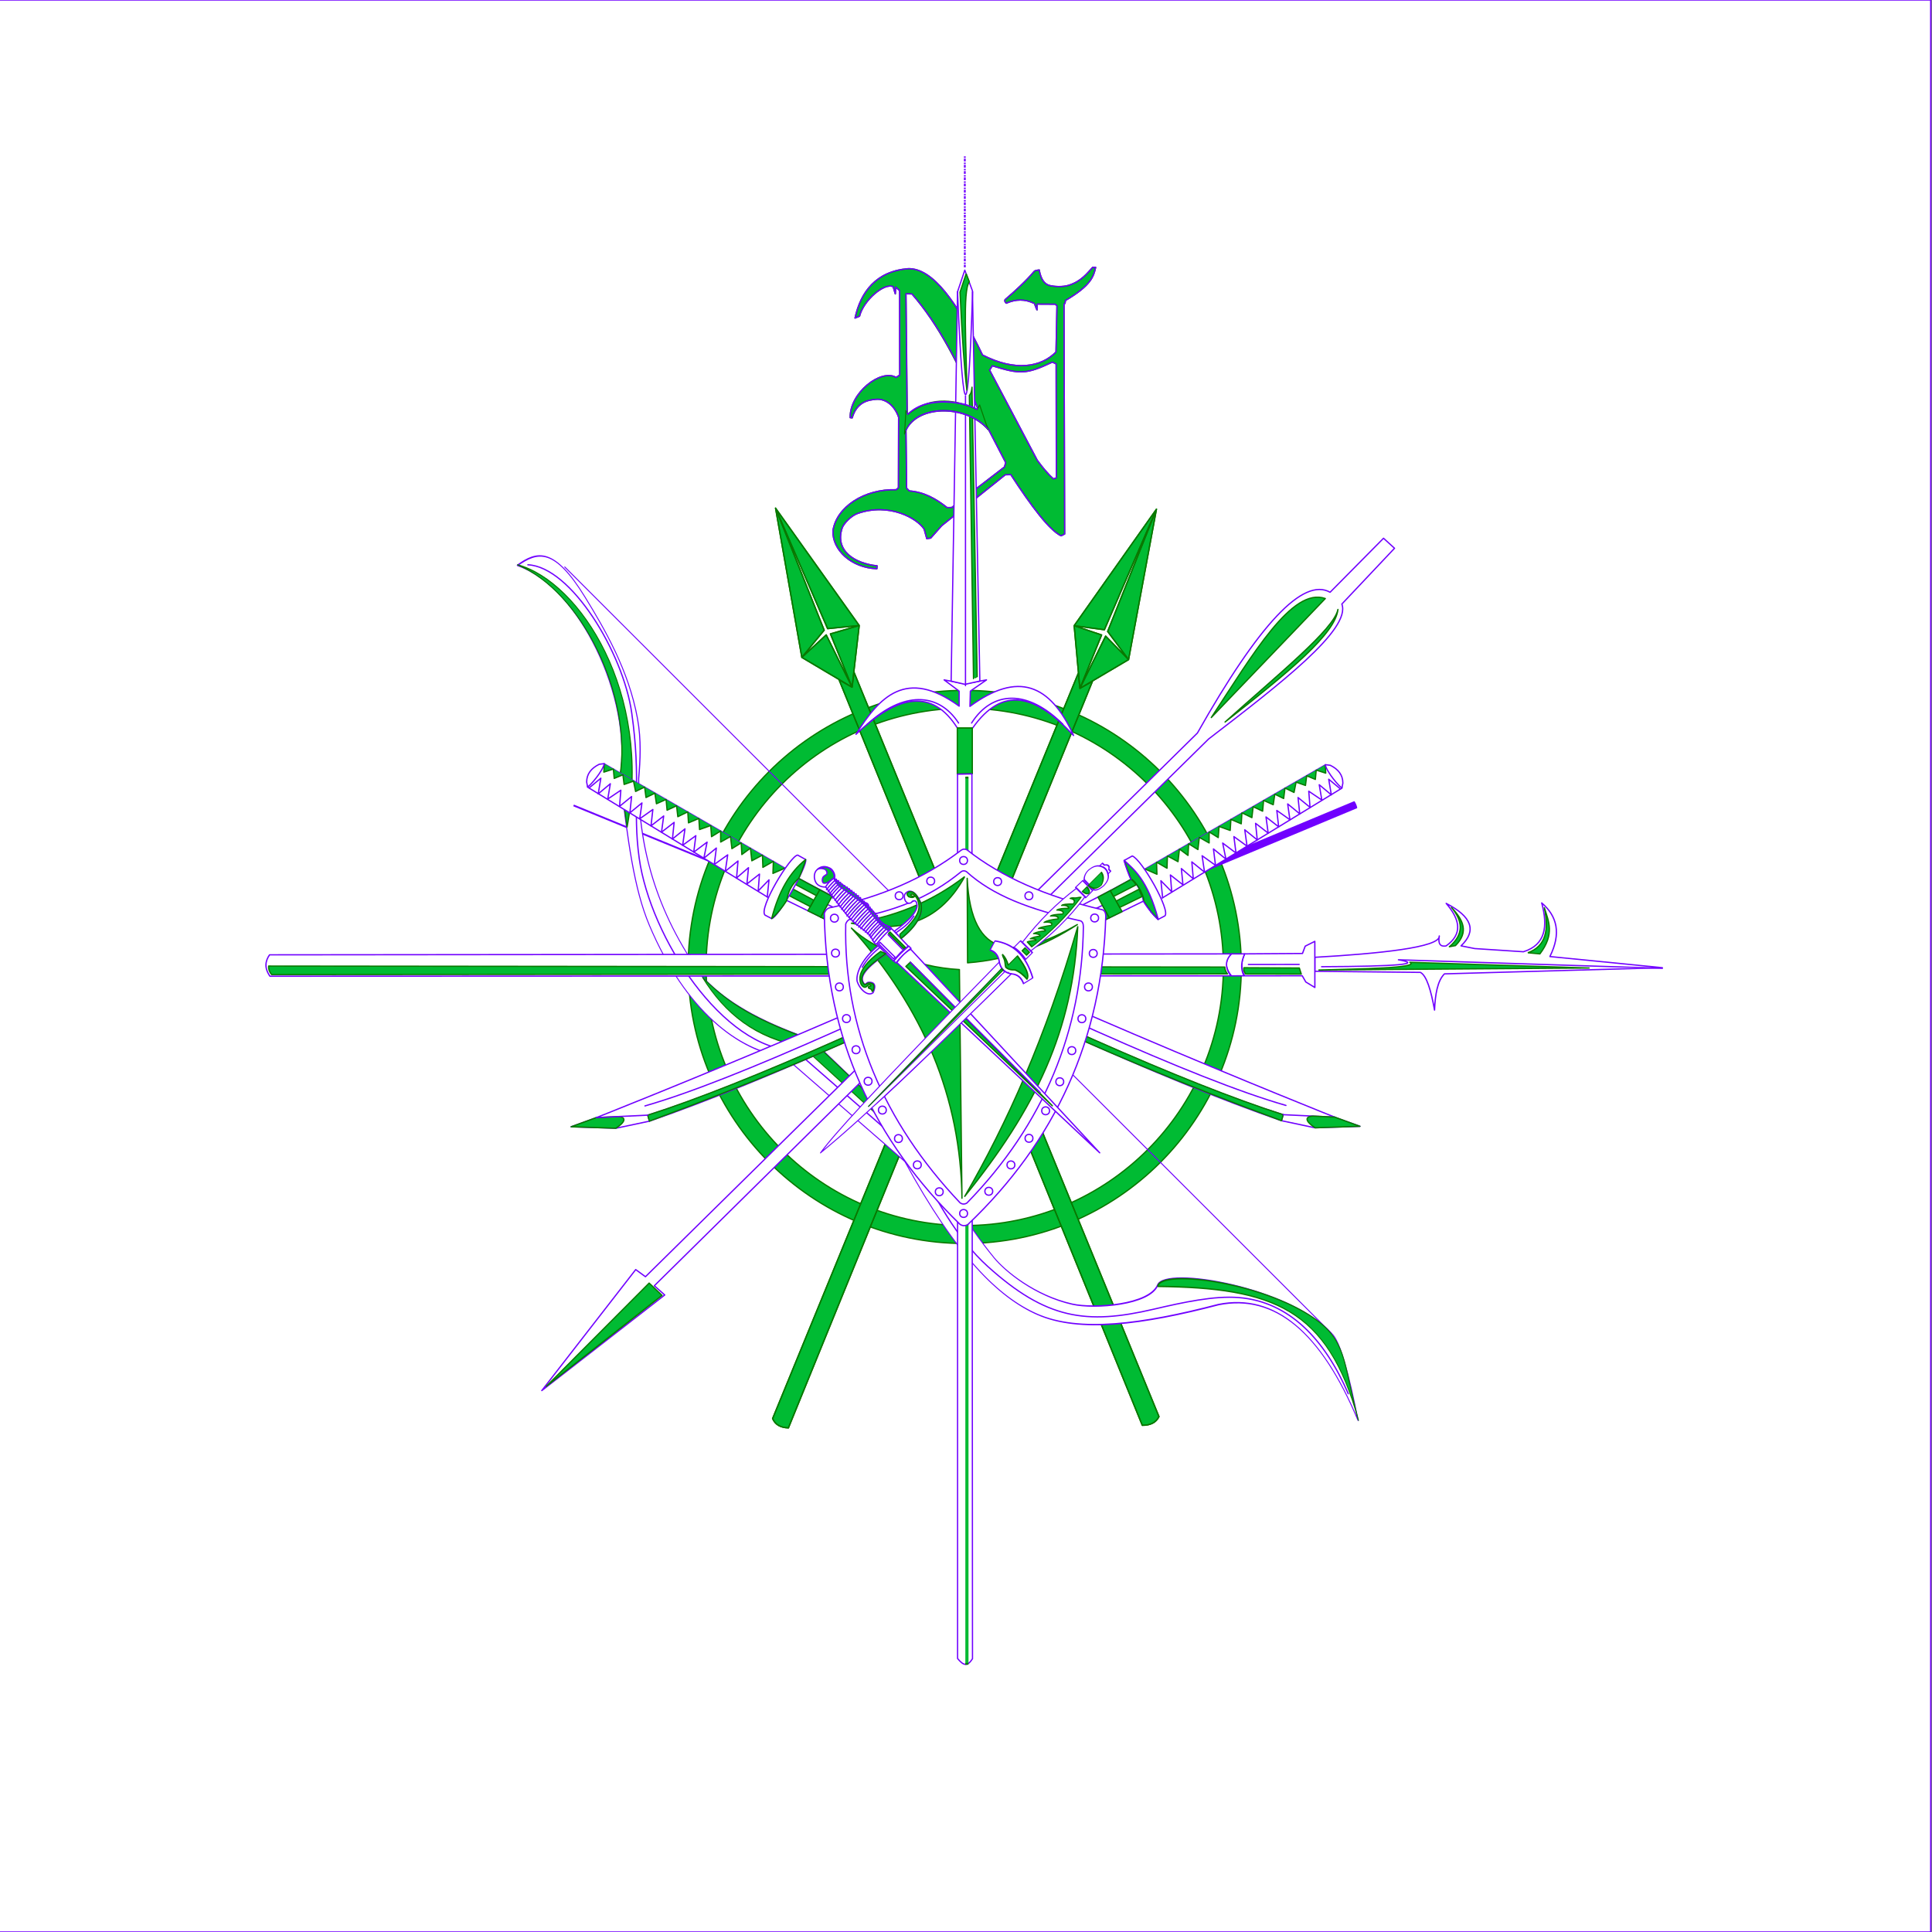 <?xml version="1.0" encoding="UTF-8" standalone="no"?>
<!DOCTYPE svg PUBLIC "-//W3C//DTD SVG 1.1//EN" "http://www.w3.org/Graphics/SVG/1.1/DTD/svg11.dtd">
<svg width="100%" height="100%" viewBox="0 0 4500 4500" version="1.1" xmlns="http://www.w3.org/2000/svg" xmlns:xlink="http://www.w3.org/1999/xlink" xml:space="preserve" xmlns:serif="http://www.serif.com/" style="fill-rule:evenodd;clip-rule:evenodd;stroke-linejoin:round;stroke-miterlimit:2;">
    <rect x="0" y="0" width="4500" height="4500" fill="#808080" stroke="none"/>
    <g transform="matrix(1.25,0,0,1.25,-3,0)">
        <rect x="0" y="0" width="3600" height="3600" style="fill:white;stroke:rgb(112,0,255);stroke-width:2.4px;"/>
    </g>
    <g transform="matrix(1.366,0,0,0.1,8.601,298.561)">
        <g id="Extended-North" serif:id="Extended North">
            <path d="M1638.82,657.592L1638.82,3240.22" style="fill:none;stroke:rgb(112,0,255);stroke-width:3.1px;stroke-linecap:round;stroke-miterlimit:1.5;stroke-dasharray:30.95,21.67,61.89,30.95;"/>
        </g>
    </g>
    <g transform="matrix(0.793,0,0,0.793,819.654,550.123)">
        <g id="Horizon">
            <path d="M1800.03,1333.93C2248.4,1333.93 2612.41,1697.94 2612.41,2146.31C2612.41,2594.67 2248.4,2958.69 1800.03,2958.69C1351.67,2958.69 987.651,2594.67 987.651,2146.31C987.651,1697.94 1351.67,1333.93 1800.03,1333.93ZM1800.03,1386.66C1380.77,1386.66 1040.38,1727.05 1040.38,2146.31C1040.38,2565.57 1380.77,2905.96 1800.03,2905.96C2219.29,2905.96 2559.68,2565.57 2559.68,2146.31C2559.68,1727.05 2219.29,1386.66 1800.03,1386.66Z" style="fill:rgb(0,187,51);stroke:rgb(9,120,0);stroke-width:3.78px;"/>
        </g>
    </g>
    <g id="Cardinal-Visible" serif:id="Cardinal Visible" transform="matrix(1,0,0,1,449,450)">
        <g transform="matrix(0.122,0.05,-0.321,0.778,1492.02,-98.681)">
            <path d="M170.155,1948.9L3147.25,1948.9" style="fill:none;stroke:rgb(112,0,255);stroke-width:4.98px;stroke-linecap:round;stroke-miterlimit:1.5;"/>
        </g>
        <g transform="matrix(-0.321,-0.509,0.134,0.587,2804.95,1357.85)">
            <path d="M2865.31,2906.07L544.912,585.675" style="fill:none;stroke:rgb(112,0,255);stroke-width:21.02px;stroke-linecap:round;stroke-miterlimit:1.5;"/>
        </g>
    </g>
    <g id="NNE-Assegai" serif:id="NNE Assegai" transform="matrix(-3.351,0.33,0.344,3.491,4841.86,-5154.52)">
        <g transform="matrix(-0.296,0.028,0.029,0.284,1581.74,1326.79)">
            <path d="M2512.86,1602.31L2542.12,1585.64L1834.03,3323.07C1816.29,3322.63 1803.52,3316.03 1797.18,3301.43L2509.11,1566.79L2512.71,1602.28L2499.45,1456.41L2563.34,1478L2512.72,1602.39L2512.74,1602.38L2572.63,1480.64L2626.06,1535.4L2512.86,1602.31ZM2499.45,1456.41L2691.05,1185.25L2691.08,1185.19L2691.07,1185.22L2691.09,1185.2L2691.07,1185.25L2626.05,1535.37L2577.37,1469.77L2690.89,1185.66L2569.79,1465.91L2499.45,1456.41Z" style="fill:rgb(0,187,51);stroke:rgb(9,120,0);stroke-width:3px;"/>
        </g>
        <g transform="matrix(-0.296,0.028,0.029,0.284,1581.74,1326.79)">
            <path d="M2512.72,1602.39L2499.45,1456.41L2563.34,1478L2512.72,1602.39ZM2626.06,1535.4L2572.63,1480.64L2512.74,1602.38L2626.06,1535.4ZM2499.45,1456.41L2691.09,1185.2L2569.79,1465.91L2499.45,1456.41ZM2626.05,1535.37L2691.08,1185.19L2577.37,1469.77L2626.05,1535.37ZM2509.11,1566.79L2512.72,1602.39L2542.12,1585.64L1834.03,3323.07C1816.29,3322.63 1803.52,3316.03 1797.18,3301.43L2509.11,1566.79Z" style="fill:none;stroke:rgb(9,120,0);stroke-width:3px;"/>
        </g>
    </g>
    <g id="NNW-Assegai" serif:id="NNW Assegai" transform="matrix(3.488,0.425,-0.42,3.442,-316.454,-5142.64)">
        <g transform="matrix(0.283,-0.035,0.034,0.286,265.673,1461.36)">
            <path d="M1808.47,1184.94L1808.47,1184.91L1808.49,1184.96L2003.46,1458.71L1929.98,1466.03L1808.65,1185.37L1922.01,1469.62L1870.12,1533.05L1808.48,1184.97L1808.45,1184.91L1808.47,1184.94ZM2003.46,1458.71L1987.09,1602.54L1991.47,1567.55L2703.22,3303.58C2696.35,3317.83 2682.93,3323.98 2664.42,3323.89L1956.73,1585.22L1986.93,1602.56L1870.11,1533.07L1926.76,1480.5L1987.06,1602.63L1987.08,1602.64L1936.5,1478.17L2003.46,1458.71Z" style="fill:rgb(0,187,51);stroke:rgb(9,120,0);stroke-width:3px;"/>
        </g>
        <g transform="matrix(0.283,-0.035,0.034,0.286,265.673,1461.36)">
            <path d="M1987.08,1602.64L2003.46,1458.71L1936.5,1478.17L1987.08,1602.64ZM1870.11,1533.07L1926.76,1480.5L1987.06,1602.64L1870.11,1533.07ZM2003.46,1458.71L1808.45,1184.91L1929.98,1466.03L2003.46,1458.71ZM1870.12,1533.05L1808.47,1184.91L1922.01,1469.62L1870.12,1533.05ZM1991.47,1567.55L1987.08,1602.64L1956.73,1585.22L2664.42,3323.89C2682.93,3323.98 2696.35,3317.83 2703.22,3303.58L1991.47,1567.55Z" style="fill:none;stroke:rgb(9,120,0);stroke-width:3px;"/>
        </g>
    </g>
    <g id="NNE-Assegai1" serif:id="NNE Assegai">
    </g>
    <g id="NNW-Assegai1" serif:id="NNW Assegai">
    </g>
    <g id="NWSE-Bow" serif:id="NWSE Bow" transform="matrix(-0.845,0.521,-0.871,-1.414,4763.36,6059.44)">
        <g id="shaft" transform="matrix(1,0,0,1,-1117.38,875.975)">
            <path d="M1663.84,2679.26C1566.77,2608.7 1596.51,2436.53 1718.27,2351.41C1781.47,2269.78 1828.81,2207.4 1842.94,2152.25C1875.73,2024.24 1819.41,1936.14 1734.87,1896.21L1623.19,1682.49C1636.55,1531.35 1603.01,1451.3 1546.78,1402.59C1485.44,1349.45 1349.26,1313.04 1172.49,1280.71C1046.44,1252.71 1001.53,1172.14 1036.47,1039.84C997.936,1101.45 974.038,1148.43 982.35,1163.2C1006.26,1246.61 1230.4,1366.21 1270.31,1348.77C1310.57,1331.17 1425.56,1366.34 1464.33,1388.94C1528.71,1426.49 1557.95,1477.96 1563.38,1501.87C1577.3,1563.14 1573.64,1625.5 1567.7,1686.28L1659.28,1896.21C1721.84,1942.74 1781.98,1994.85 1800,2051.37C1813.85,2164.89 1766.81,2256.67 1683.69,2335.57C1657.55,2356.62 1630.71,2379.71 1612.12,2408.21C1570.22,2472.45 1567.68,2539.48 1567.56,2591.65C1567.36,2674.05 1606.24,2681.69 1663.84,2679.26Z" style="fill:white;stroke:rgb(112,0,255);stroke-width:2.19px;stroke-linecap:round;stroke-miterlimit:1.5;"/>
        </g>
        <g id="string" transform="matrix(1,0,0,1,-1117.38,875.975)">
            <path d="M982.35,1163.2L1570.89,2642.25" style="fill:none;stroke:rgb(112,0,255);stroke-width:2.19px;stroke-linecap:round;stroke-miterlimit:1.5;"/>
        </g>
        <g transform="matrix(1,-5.55112e-17,-5.55112e-17,1,-59.488,98.568)">
            <path d="M604.402,3457.01C509.392,3377.71 536.018,3215.04 662.178,3128.19L708.414,3063.74C493.434,3205.81 500.905,3390.93 604.402,3457.01Z" style="fill:rgb(0,187,51);stroke:rgb(9,120,0);stroke-width:2.19px;"/>
        </g>
        <g transform="matrix(-1.034,-0.381,0.634,-0.621,645.237,4771.44)">
            <path d="M1702.96,2517.35C1743.79,2600.26 1785.26,2677.57 1845.07,2731.67C1957.43,2833.31 2034.94,2844.36 2165.32,2814.07C2222.44,2800.79 2281.85,2787.88 2329.49,2791.64C2428.13,2799.43 2496.26,2873.66 2540.51,2977" style="fill:none;stroke:rgb(112,0,255);stroke-width:2.48px;stroke-linecap:round;stroke-linejoin:miter;stroke-miterlimit:1.5;"/>
        </g>
        <g transform="matrix(1,-5.55112e-17,-5.55112e-17,1,-181.169,179.39)">
            <path d="M99.145,1736.42C22.416,1892.84 108.309,1957.9 335.496,2043.76C307.292,2063.73 107.535,1964.76 56.547,1881.86C27.896,1835.28 64.233,1808.64 99.145,1736.42Z" style="fill:rgb(0,187,51);stroke:rgb(9,120,0);stroke-width:2.19px;"/>
        </g>
        <g transform="matrix(-1.039,-0.383,0.637,-0.624,646.04,4785.53)">
            <path d="M968.201,1388.52C1051.35,1392.45 1150.56,1557.2 1166.53,1672.2C1184.65,1802.7 1167.04,1857.42 1179.79,1951.55C1200.19,2102.29 1339.15,2318.8 1478.12,2320.13" style="fill:none;stroke:rgb(112,0,255);stroke-width:2.47px;stroke-linecap:round;stroke-linejoin:miter;stroke-miterlimit:1.5;"/>
        </g>
        <g transform="matrix(1,-5.55112e-17,-5.55112e-17,1,-59.488,98.568)">
            <path d="M509.921,2463.76L602.892,2674.31C704.972,2749.71 726.281,2788.7 742.969,2828.14C742.718,2769.21 711.861,2716.65 628.697,2673.09L528.122,2462.69L509.921,2463.76Z" style="fill:rgb(0,187,51);stroke:rgb(9,120,0);stroke-width:2.19px;"/>
        </g>
        <g transform="matrix(-1.02,-0.345,0.654,-0.59,570.772,4635.63)">
            <path d="M1460.43,2304.39L1706.47,2519.78" style="fill:none;stroke:rgb(112,0,255);stroke-width:2.47px;stroke-linecap:round;stroke-linejoin:miter;stroke-miterlimit:1.5;"/>
        </g>
    </g>
    <g id="SW-Arrow" serif:id="SW Arrow" transform="matrix(-1.728,0.666,-0.664,-1.723,5124.11,6488.61)">
        <g transform="matrix(1,0,1.66533e-16,1,-1046.78,968.15)">
            <path d="M1284.64,1890.58L1415.79,1833.42L2182.29,1498.54L2174.26,1482.96L2361.8,1426.2L2196.85,1526L2188.61,1513.2L1294.95,1902.73C1172.98,2003.43 1100.12,2038.24 1075.57,2008.22L988.435,2047.55L980.063,2030.78L1067.12,1989.01C1067.34,1955 1176.15,1922.79 1284.64,1890.58Z" style="fill:white;stroke:rgb(112,0,255);stroke-width:1.62px;stroke-linecap:round;stroke-miterlimit:1.5;"/>
        </g>
        <g transform="matrix(1,0,1.66533e-16,1,-66.08,176.343)">
            <path d="M93.433,2776.25C107.221,2749.14 176.201,2725.71 276.822,2694.95C193.063,2727.02 106.989,2754.6 93.433,2776.25Z" style="fill:rgb(0,187,51);stroke:rgb(9,120,0);stroke-width:1.62px;"/>
        </g>
        <g transform="matrix(1,0,1.66533e-16,1,-66.08,176.343)">
            <path d="M103.31,2794.81L290.965,2706.47C213.671,2761.93 136.864,2823.83 103.31,2794.81Z" style="fill:rgb(0,187,51);stroke:rgb(9,120,0);stroke-width:1.62px;"/>
        </g>
        <g transform="matrix(1,0,1.66533e-16,1,57.975,121.333)">
            <path d="M1072.86,2330.52L1082.42,2350.86L1249.79,2276.01L1072.86,2330.52Z" style="fill:rgb(0,187,51);stroke:rgb(9,120,0);stroke-width:1.62px;"/>
        </g>
    </g>
    <g id="WSW-Katana" serif:id="WSW Katana" transform="matrix(1.023,-0.083,0.083,1.023,-296.764,-157.163)">
        <g transform="matrix(3.425,0,0,3.425,-3217.72,-8051.75)">
            <path d="M1726.86,3058.65C1581.12,3116.17 1470.16,3156.55 1388.81,3177.5L1366.38,3180.38C1356.13,3179.25 1346.31,3178.12 1336.82,3177C1342.19,3175.56 1352.92,3172.64 1352.92,3172.64C1352.92,3172.64 1601.27,3097.26 1719.96,3043.56C1724.41,3047.82 1726.3,3052.91 1726.86,3058.65Z" style="fill:white;stroke:rgb(112,0,255);stroke-width:0.85px;stroke-linecap:round;stroke-miterlimit:1.5;"/>
        </g>
        <g transform="matrix(3.425,0,0,3.425,-3217.72,-8051.75)">
            <path d="M1336.82,3177.01L1353.91,3172.3L1368.35,3172.78C1373.98,3173.53 1373.12,3176.74 1366.25,3180.38L1336.82,3177.01Z" style="fill:rgb(0,187,51);stroke:rgb(9,120,0);stroke-width:0.85px;"/>
        </g>
        <g transform="matrix(3.425,0,0,3.425,-3217.72,-8051.75)">
            <path d="M1388.04,3173.44C1451.74,3159.36 1562.86,3119.61 1701.87,3064.27L1699.56,3059.24C1565.61,3111.67 1448.16,3154.94 1386.71,3167.19" style="fill:none;stroke:rgb(112,0,255);stroke-width:0.85px;stroke-linecap:round;stroke-miterlimit:1.5;"/>
        </g>
        <g transform="matrix(3.425,0,0,3.425,-3217.72,-8051.75)">
            <path d="M1388.04,3173.44L1388.81,3177.5" style="fill:none;stroke:rgb(112,0,255);stroke-width:0.85px;stroke-linecap:round;stroke-miterlimit:1.5;"/>
        </g>
        <g transform="matrix(3.425,0,0,3.425,-3217.72,-8051.75)">
            <path d="M1388.04,3173.44L1388.81,3177.5C1526.54,3139.03 1613.18,3102.07 1703.41,3067.88L1701.87,3064.27C1562.22,3119.91 1454.61,3157.94 1388.04,3173.44Z" style="fill:rgb(0,187,51);stroke:rgb(9,120,0);stroke-width:0.85px;"/>
        </g>
        <g transform="matrix(3.425,0,0,3.425,-3217.72,-8051.75)">
            <path d="M1353.91,3172.3L1388.04,3173.44" style="fill:none;stroke:rgb(112,0,255);stroke-width:0.85px;stroke-linecap:round;stroke-miterlimit:1.5;"/>
        </g>
        <g transform="matrix(3.425,-5.55112e-17,5.55112e-17,3.425,-3217.72,-8051.75)">
            <path d="M1697.04,3053.6L1703.48,3067.88L1712.21,3064.43L1705.6,3049.91L1697.04,3053.6Z" style="fill:rgb(0,187,51);stroke:rgb(9,120,0);stroke-width:0.85px;"/>
        </g>
        <g transform="matrix(3.425,-5.55112e-17,5.55112e-17,3.425,-3217.72,-8051.75)">
            <path d="M1726.3,3055.52L1710.87,3061.54L1708.9,3057.13L1724.5,3050.6C1725.2,3052.2 1725.53,3054.03 1726.3,3055.52Z" style="fill:rgb(0,187,51);stroke:rgb(9,120,0);stroke-width:0.85px;"/>
        </g>
        <g transform="matrix(3.425,-5.55112e-17,5.55112e-17,3.425,-3217.72,-8051.75)">
            <path d="M1722.79,3047.57L1707.39,3053.98L1705.6,3050L1719.91,3043.58C1721.58,3045.11 1722.22,3046.13 1722.79,3047.57Z" style="fill:rgb(0,187,51);stroke:rgb(9,120,0);stroke-width:0.85px;"/>
        </g>
        <g transform="matrix(3.425,-5.55112e-17,5.55112e-17,3.425,-3217.72,-8051.75)">
            <path d="M1735.62,3071.41C1734.06,3069.85 1732.67,3068.03 1731.36,3066.04C1732.72,3067.91 1734.14,3069.7 1735.62,3071.41Z" style="fill:rgb(0,187,51);stroke:rgb(9,120,0);stroke-width:0.85px;"/>
        </g>
        <g transform="matrix(3.425,5.55112e-17,-5.55112e-17,3.425,-3217.72,-8051.75)">
            <path d="M1729.62,3037.52L1854.47,2978.31L1857.56,2978.97C1862.58,2981.97 1865.35,2985.97 1864.9,2991.39L1864,2994.67L1739.5,3057.58" style="fill:white;stroke:rgb(112,0,255);stroke-width:0.85px;stroke-linecap:round;stroke-miterlimit:1.5;"/>
        </g>
        <g transform="matrix(3.425,0,0,3.425,-3217.72,-8051.75)">
            <path d="M1729.62,3037.52L1737.24,3041.64L1737.62,3033.65L1744.2,3038.2L1745.14,3030.13L1751.83,3034.45L1753.44,3026.2L1758.76,3030.87L1759.79,3023.2L1765.62,3027.52L1767.19,3019.58L1773.38,3023.76L1773.98,3016.49L1779.68,3020.7L1780.81,3013.41L1787.96,3016.63L1789.02,3009.38L1795.61,3012.83L1796.66,3005.62L1802.97,3009.33L1804.38,3002.2L1810.4,3005.64L1811.63,2998.59L1817.75,3001.94L1819.36,2995.08L1824.97,2998.4L1826.42,2991.57L1832.15,2994.95L1834.06,2988.26L1840.08,2990.94L1841.4,2984.65L1846.94,2987.49L1848,2981.39L1854.12,2983.9L1854.28,2978.31" style="fill:rgb(0,187,51);stroke:rgb(9,120,0);stroke-width:0.85px;"/>
        </g>
        <g transform="matrix(3.425,0,0,3.425,-3217.72,-8051.75)">
            <path d="M1739.73,3057.47L1739.5,3046.09L1746.03,3053.99L1746.08,3042.81L1753.84,3050L1753.66,3039.17L1760.98,3046.56L1760.94,3035.33L1768.77,3042.78L1768.05,3031.82L1776.38,3038.86L1775.91,3027.94L1783.6,3035.33L1782.32,3024.54L1790.58,3031.86L1790.07,3020.87L1798.25,3027.92L1797.61,3016.97L1805.32,3024.33L1805.1,3013.28L1812.9,3020.41L1812.32,3009.62L1820.16,3016.82L1819.81,3005.92L1827.96,3012.73L1827.34,3002.18L1834.77,3009.35L1834.52,2998.52L1841.92,3005.62L1841.94,2994.92L1850.1,3001.45L1849.21,2991.21L1856.66,2998.53L1855.76,2988.07L1862.91,2995.04" style="fill:none;stroke:rgb(112,0,255);stroke-width:0.85px;stroke-linecap:round;stroke-linejoin:miter;stroke-miterlimit:1.5;"/>
        </g>
        <g transform="matrix(3.425,-5.55112e-17,5.55112e-17,3.425,-3217.72,-8051.75)">
            <path d="M1864.05,2994.45C1862.67,2994.11 1854.79,2983.22 1854.28,2978.31" style="fill:none;stroke:rgb(112,0,255);stroke-width:0.85px;stroke-linecap:round;stroke-miterlimit:1.5;"/>
        </g>
        <g transform="matrix(3.425,-5.55112e-17,5.55112e-17,3.425,-3217.72,-8051.75)">
            <path d="M1719.91,3043.58C1719.91,3043.58 1718.58,3039.17 1718.01,3037.19C1717.32,3034.8 1716.79,3032.62 1716.43,3030.77C1726.06,3039.77 1732.52,3053.05 1735.66,3071.45C1735.65,3071.44 1735.63,3071.42 1735.62,3071.41C1734.14,3069.7 1732.72,3067.91 1731.36,3066.04C1729.89,3063.79 1728.53,3061.32 1727.14,3058.74C1727.67,3054.2 1722.36,3044.07 1719.91,3043.58Z" style="fill:rgb(0,187,51);stroke:rgb(9,120,0);stroke-width:0.85px;"/>
        </g>
        <g transform="matrix(0.971,0.079,-0.079,0.971,272.957,175.857)">
            <path d="M2621.79,2004.17C2626.55,2020.02 2631.87,2034.61 2637.73,2048.1" style="fill:none;stroke:rgb(112,0,255);stroke-width:3px;stroke-linecap:round;stroke-miterlimit:1.5;"/>
        </g>
        <g transform="matrix(0.68,0.055,-0.057,0.699,1007.33,817.47)">
            <path d="M2659.3,2089.42C2667.05,2101.87 2675.39,2113.17 2684.25,2123.52" style="fill:none;stroke:rgb(112,0,255);stroke-width:4.22px;stroke-linecap:round;stroke-miterlimit:1.5;"/>
        </g>
        <g transform="matrix(0.971,0.079,-0.079,0.971,272.957,175.857)">
            <path d="M2684.25,2123.52C2689.55,2129.71 2695.03,2135.57 2700.69,2141.12" style="fill:none;stroke:rgb(112,0,255);stroke-width:3px;stroke-linecap:round;stroke-miterlimit:1.5;"/>
        </g>
        <g transform="matrix(3.425,0,0,3.425,-3217.72,-8051.75)">
            <path d="M1721.92,3028.24C1728.08,3031.09 1744.44,3066.39 1740.24,3069.55L1735.68,3071.48C1730.75,3044.47 1722.07,3036.99 1716.4,3030.75L1721.92,3028.24Z" style="fill:white;stroke:rgb(112,0,255);stroke-width:0.85px;stroke-linecap:round;stroke-miterlimit:1.5;"/>
        </g>
    </g>
    <g id="ESE-Katana" serif:id="ESE Katana" transform="matrix(-1.025,-0.083,-0.083,1.025,4803.35,-164.68)">
        <g transform="matrix(3.425,0,0,3.425,-3211.96,-8050.51)">
            <path d="M1719.72,3043.66C1721.79,3041.61 1728.62,3055.72 1726.86,3058.65C1581.12,3116.17 1470.16,3156.55 1388.81,3177.5L1366.38,3180.38C1356.13,3179.25 1346.31,3178.12 1336.82,3177C1342.19,3175.56 1352.92,3172.64 1352.92,3172.64C1352.92,3172.64 1598.94,3097.16 1719.72,3043.66Z" style="fill:white;stroke:rgb(112,0,255);stroke-width:0.85px;stroke-linecap:round;stroke-miterlimit:1.5;"/>
        </g>
        <g transform="matrix(3.425,0,0,3.425,-3211.96,-8050.51)">
            <path d="M1388.04,3173.44C1451.74,3159.36 1562.86,3119.61 1701.87,3064.27L1699.56,3059.24C1565.61,3111.67 1448.16,3154.94 1386.71,3167.19" style="fill:none;stroke:rgb(112,0,255);stroke-width:0.85px;stroke-linecap:round;stroke-miterlimit:1.5;"/>
        </g>
        <g transform="matrix(3.425,0,0,3.425,-3211.96,-8050.51)">
            <path d="M1388.04,3173.44L1388.81,3177.5" style="fill:none;stroke:rgb(112,0,255);stroke-width:0.85px;stroke-linecap:round;stroke-miterlimit:1.5;"/>
        </g>
        <g transform="matrix(3.425,0,0,3.425,-3211.96,-8050.51)">
            <path d="M1388.04,3173.44L1388.81,3177.5C1526.54,3139.03 1613.33,3102.08 1703.56,3067.89L1701.87,3064.27C1562.22,3119.91 1454.61,3157.94 1388.04,3173.44Z" style="fill:rgb(0,187,51);stroke:rgb(9,120,0);stroke-width:0.85px;stroke-linecap:round;stroke-miterlimit:1.5;"/>
        </g>
        <g transform="matrix(3.425,0,0,3.425,-3211.96,-8050.51)">
            <path d="M1353.91,3172.3L1388.04,3173.44" style="fill:none;stroke:rgb(112,0,255);stroke-width:0.85px;stroke-linecap:round;stroke-miterlimit:1.5;"/>
        </g>
        <g transform="matrix(3.425,0,0,3.425,-3211.96,-8050.51)">
            <path d="M1336.82,3177.01L1353.91,3172.3L1368.35,3172.78C1373.98,3173.53 1373.12,3176.74 1366.25,3180.38L1336.82,3177.01Z" style="fill:rgb(0,187,51);stroke:rgb(9,120,0);stroke-width:0.85px;stroke-linecap:round;stroke-miterlimit:1.5;"/>
        </g>
        <g transform="matrix(3.425,0,0,3.425,-3211.96,-8050.51)">
            <path d="M1697.04,3053.6L1703.48,3067.88L1712.21,3064.43L1705.6,3049.91L1697.04,3053.6Z" style="fill:rgb(0,187,51);stroke:rgb(9,120,0);stroke-width:0.85px;"/>
        </g>
        <g transform="matrix(3.425,0,0,3.425,-3211.96,-8050.51)">
            <path d="M1714.16,3046.16C1716.13,3045.28 1718.06,3044.42 1719.96,3043.56C1721.44,3044.31 1722.45,3045.54 1723.06,3047.22L1707.39,3053.98L1705.57,3049.91L1714.16,3046.16Z" style="fill:rgb(0,187,51);stroke:rgb(9,120,0);stroke-width:0.85px;"/>
        </g>
        <g transform="matrix(3.425,0,0,3.425,-3211.96,-8050.51)">
            <path d="M1724.68,3050.24C1725.76,3052.09 1726.75,3054.07 1726.23,3055.07L1710.87,3061.54L1708.9,3057.13L1724.68,3050.24Z" style="fill:rgb(0,187,51);stroke:rgb(9,120,0);stroke-width:0.85px;"/>
        </g>
        <g transform="matrix(3.425,0,0,3.425,-3211.96,-8050.51)">
            <path d="M1729.62,3037.52L1854.47,2978.31L1857.56,2978.97C1862.58,2981.97 1865.35,2985.97 1864.9,2991.39L1864,2994.67L1739.5,3057.58" style="fill:white;stroke:rgb(112,0,255);stroke-width:0.85px;stroke-linecap:round;stroke-miterlimit:1.5;"/>
        </g>
        <g transform="matrix(3.425,0,0,3.425,-3211.96,-8050.51)">
            <path d="M1729.62,3037.52L1737.24,3041.64L1737.62,3033.65L1744.2,3038.2L1745.14,3030.13L1751.83,3034.45L1753.44,3026.2L1758.76,3030.87L1759.79,3023.2L1765.62,3027.52L1767.19,3019.58L1773.38,3023.76L1773.98,3016.49L1779.68,3020.7L1780.81,3013.41L1787.96,3016.63L1789.02,3009.38L1795.61,3012.83L1796.66,3005.62L1802.97,3009.33L1804.38,3002.2L1810.4,3005.64L1811.63,2998.59L1817.75,3001.94L1819.36,2995.08L1824.97,2998.4L1826.42,2991.57L1832.15,2994.95L1834.06,2988.26L1840.08,2990.94L1841.4,2984.65L1846.94,2987.49L1848,2981.39L1854.12,2983.9L1854.28,2978.31" style="fill:rgb(0,187,51);stroke:rgb(9,120,0);stroke-width:0.85px;"/>
        </g>
        <g transform="matrix(3.425,0,0,3.425,-3211.96,-8050.51)">
            <path d="M1739.73,3057.47L1739.5,3046.09L1746.03,3053.99L1746.08,3042.81L1753.84,3050L1753.66,3039.17L1760.98,3046.56L1760.94,3035.33L1768.77,3042.78L1768.05,3031.82L1776.38,3038.86L1775.91,3027.94L1783.6,3035.33L1782.32,3024.54L1790.58,3031.86L1790.07,3020.87L1798.25,3027.92L1797.61,3016.97L1805.32,3024.33L1805.1,3013.28L1812.9,3020.41L1812.32,3009.62L1820.16,3016.82L1819.81,3005.92L1827.96,3012.73L1827.34,3002.18L1834.77,3009.35L1834.52,2998.52L1841.92,3005.62L1841.94,2994.92L1850.1,3001.45L1849.21,2991.21L1856.66,2998.53L1855.76,2988.07L1862.91,2995.04" style="fill:none;stroke:rgb(112,0,255);stroke-width:0.85px;stroke-linecap:round;stroke-linejoin:miter;stroke-miterlimit:1.5;"/>
        </g>
        <g transform="matrix(3.425,0,0,3.425,-3211.96,-8050.51)">
            <path d="M1864.05,2994.45C1862.67,2994.11 1854.79,2983.22 1854.28,2978.31" style="fill:none;stroke:rgb(112,0,255);stroke-width:0.85px;stroke-linecap:round;stroke-miterlimit:1.5;"/>
        </g>
        <g transform="matrix(3.425,0,0,3.425,-3211.96,-8050.51)">
            <path d="M1735.68,3071.48L1740.24,3069.55C1745.05,3065.52 1726.7,3029.01 1721.92,3028.24L1716.4,3030.75C1714.75,3034.8 1731.46,3070.61 1735.68,3071.48Z" style="fill:white;stroke:rgb(112,0,255);stroke-width:0.85px;stroke-linecap:round;stroke-miterlimit:1.5;"/>
        </g>
        <g transform="matrix(3.425,0,0,3.425,-3211.96,-8050.51)">
            <path d="M1726.69,3058.72C1726.35,3052.85 1724.14,3047.78 1720.03,3043.52L1720.02,3043.49C1719.09,3041.25 1718.58,3039.17 1718.01,3037.19C1717.32,3034.8 1716.79,3032.62 1716.43,3030.77C1726.06,3039.77 1732.52,3053.05 1735.66,3071.45C1732.32,3068.14 1729.32,3063.61 1726.69,3058.72Z" style="fill:rgb(0,187,51);stroke:rgb(9,120,0);stroke-width:0.85px;"/>
        </g>
    </g>
    <g id="East-Halberd" serif:id="East Halberd" transform="matrix(-0.001,-1,-1.021,0.001,4242.04,3628.59)">
        <g transform="matrix(3.643,-1.57981e-18,-2.36972e-18,3.643,-8899.6,-6904.74)">
            <path d="M2818.3,2212.09L2817.52,2145.99C2815.46,2142.1 2806.14,2139.38 2793.41,2137.16C2803.36,2136.73 2812.03,2135.36 2816.56,2130.95L2820.35,1994.48L2827.57,2064.9C2842.27,2057.71 2853.38,2060.28 2861.87,2069.99C2846.75,2066.02 2834.99,2067.63 2830.65,2081.49L2832.71,2111.93L2834.46,2120.53C2844.08,2110.58 2853.13,2113.68 2861.62,2129.81C2851.14,2120.96 2841.84,2119.48 2834.42,2129.91C2833.8,2133.41 2835.61,2135.06 2840.81,2134.14C2833.41,2133.47 2829.49,2172.56 2827.23,2212.09L2818.3,2212.09Z" style="fill:white;stroke:rgb(112,0,255);stroke-width:0.82px;stroke-linecap:round;stroke-linejoin:miter;stroke-miterlimit:1.5;"/>
        </g>
        <g transform="matrix(3.643,-1.57981e-18,-2.36972e-18,3.643,-8899.6,-6904.74)">
            <path d="M2819.98,1994.48L2825.59,2159.75C2822.89,2144.38 2821.38,2159.04 2821.22,2207.86" style="fill:white;stroke:rgb(112,0,255);stroke-width:0.82px;stroke-linecap:round;stroke-linejoin:miter;stroke-miterlimit:1.5;"/>
        </g>
        <g transform="matrix(1,-2.1684e-19,-6.50521e-19,1,-48.661,71.248)">
            <path d="M1419.06,1073.4C1421.85,978.579 1423.24,842.049 1436.83,865.976L1423.1,457.007L1419.06,1073.4Z" style="fill:rgb(0,187,51);stroke:rgb(9,120,0);stroke-width:2.97px;"/>
        </g>
        <g transform="matrix(1,-2.1684e-19,-6.50521e-19,1,-48.661,71.248)">
            <path d="M1458.73,596.835L1456.09,569.194C1502.37,534.857 1531.68,549.212 1563.65,558.977C1513.82,548.66 1474.29,554.239 1458.73,596.835" style="fill:rgb(0,187,51);stroke:rgb(9,120,0);stroke-width:2.97px;"/>
        </g>
        <g transform="matrix(1,-2.1684e-19,-6.50521e-19,1,-48.661,71.248)">
            <path d="M1472.9,775.789L1475.58,761.82C1507.09,730.677 1535.58,744.035 1564.47,770.861C1533.2,745.215 1502.53,741.474 1472.9,775.789Z" style="fill:rgb(0,187,51);stroke:rgb(9,120,0);stroke-width:2.97px;"/>
        </g>
        <g transform="matrix(3.643,-1.57981e-18,-2.36972e-18,3.643,-8899.6,-6904.74)">
            <path d="M2815.43,2256.02L2815.43,2219.99L2811.45,2217.76L2807.93,2212.09L2837.43,2212.09L2834.36,2218.11L2829.69,2219.82L2829.47,2256.02C2824.18,2258.48 2819.53,2258.39 2815.43,2256.02Z" style="fill:white;stroke:rgb(112,0,255);stroke-width:0.82px;stroke-linecap:round;stroke-linejoin:miter;stroke-miterlimit:1.5;"/>
        </g>
        <g transform="matrix(3.643,-1.57981e-18,-2.36972e-18,3.643,-8899.6,-6904.74)">
            <path d="M2815.43,2264.33C2820.78,2268.55 2825.43,2268.41 2829.47,2264.33L2829.47,2256.02C2824.88,2258.07 2820.2,2258.77 2815.43,2256.53L2815.43,2264.33Z" style="fill:white;stroke:rgb(112,0,255);stroke-width:0.82px;stroke-linecap:round;stroke-linejoin:miter;stroke-miterlimit:1.5;"/>
        </g>
        <g transform="matrix(3.643,-1.57981e-18,-2.36972e-18,3.643,-8899.6,-6904.74)">
            <path d="M2822.68,2221.91L2822.68,2253.71" style="fill:none;stroke:rgb(112,0,255);stroke-width:0.82px;stroke-linecap:round;stroke-linejoin:miter;stroke-miterlimit:1.5;"/>
        </g>
        <g transform="matrix(1,-2.1684e-19,-6.50521e-19,1,-48.661,71.248)">
            <path d="M1423.81,1118.04L1409.59,1113.62L1409.95,1240.87C1416.93,1244.97 1421.23,1245.41 1424.55,1244.55L1423.81,1118.04Z" style="fill:rgb(0,187,51);stroke:rgb(9,120,0);stroke-width:2.97px;"/>
        </g>
        <g transform="matrix(3.643,-1.57981e-18,-2.36972e-18,3.643,-8899.6,-6904.74)">
            <path d="M2815.79,2866.42C2821.07,2870.02 2825.49,2869.38 2829.47,2866.65L2829.47,2264.33C2825.42,2268.25 2820.75,2268.45 2815.43,2264.76L2815.79,2866.42Z" style="fill:white;stroke:rgb(112,0,255);stroke-width:0.82px;stroke-linecap:round;stroke-linejoin:miter;stroke-miterlimit:1.5;"/>
        </g>
        <g transform="matrix(1,-4.33681e-19,-6.50521e-19,1,-48.661,71.248)">
            <path d="M1426.19,1288.1C1420.54,1287.89 1415.24,1285.85 1410.28,1282.06L1410.73,3462.54C1416.14,3467.24 1422.67,3469.74 1430.69,3469.31L1426.19,1288.1Z" style="fill:rgb(0,187,51);stroke:rgb(9,120,0);stroke-width:2.97px;"/>
        </g>
    </g>
    <g id="North-Label" serif:id="North Label" transform="matrix(1,0,0,1,450,300.04)">
        <g transform="matrix(1,0,0,1,-3,-224.833)">
            <path d="M1639.13,593.375L1639.21,593.616L1638.36,609.337L1633.36,592.899L1633.49,592.684C1613.43,582.302 1564,624.087 1555.02,661.352L1544.55,665.565C1557.63,604.671 1594.08,556.51 1668.18,550.642C1725.45,548.95 1782.47,628.942 1841.49,751.683C1917.42,790.567 1977.87,780.304 2012.63,744.676L2014.81,636.937L2010.78,633.351L1968.77,633.111L1968.4,646.705C1967.32,646.141 1963.03,631.989 1961.96,631.476C1939.94,620.921 1919.38,621.245 1896.63,631.049C1896.64,631.308 1890.83,625.442 1894.49,622.321C1917.97,602.277 1943.77,578.411 1961.42,557.329C1964.14,554.078 1969.35,554.372 1973.58,553.631C1977.32,575.79 1986.11,587.234 1998.72,590.064C2009.17,592.411 2027.43,593.809 2042.04,589.349C2071.84,580.258 2085.99,560.318 2098.13,547.385L2104.99,547.601C2100.18,568.936 2094.06,589.857 2034.42,624.776C2034.23,628.807 2034.09,633.027 2031.31,632.563L2032.79,1168.61L2024.52,1172.82C1997.54,1159.76 1956.38,1105.66 1907.39,1030.32L1894.6,1030.57L1746.39,1149.21L1720.81,1178.1L1711.62,1179.4L1705.56,1157.36C1689.73,1132.44 1624.84,1094.87 1550.67,1120.67C1534.99,1126.13 1517.71,1144.73 1514.43,1154.83C1497.13,1208.12 1543.48,1237.07 1595.87,1242.76L1595.38,1249.47C1535.21,1247.12 1491.48,1205.37 1493.05,1161.04C1501.54,1105.36 1566.33,1063.23 1640.53,1065.49L1645.62,1060.68L1646.04,896.53C1637.38,871.306 1617.72,853.291 1594.39,854.808C1573.69,856.154 1548.25,862.045 1537.88,898.091L1533.27,897.549C1531.93,840.127 1604.43,783.203 1640.22,803.833L1648.62,798.339L1648.41,601.693L1639.13,593.375ZM1666.35,891.764C1666.35,891.764 1664.3,922.672 1663.19,924.859L1664.73,1061.83L1670.85,1068.24C1705.2,1070.8 1732.9,1086.36 1758.88,1106.99L1769.9,1106.88L1892.67,1012.36L1895.47,1002.2L1852.14,918.695C1852.12,918.68 1852.12,918.681 1852.14,918.696L1833.32,883.367C1787.86,776.414 1738.24,679.284 1677.08,609.395L1663.19,609.091L1666.35,891.764ZM2004.23,768.198C1943.04,797.267 1928.2,796.541 1864.33,776.777L1858,786.88L1968.88,996.699C1980.47,1012.51 1992.58,1027.7 2006.88,1040.35L2013.39,1037.69L2012.93,772.371L2004.23,768.198Z" style="fill:rgb(0,187,51);stroke:rgb(9,120,0);stroke-width:3px;"/>
        </g>
        <g transform="matrix(1,0,0,1,-3,-224.833)">
            <path d="M1639.13,593.375L1639.21,593.616L1638.36,609.337L1633.36,592.899L1633.49,592.684C1613.43,582.302 1564,624.087 1555.02,661.352L1544.55,665.565C1557.63,604.671 1594.08,556.51 1668.18,550.642C1725.45,548.95 1782.47,628.942 1841.49,751.683C1917.42,790.567 1977.87,780.304 2012.63,744.676L2014.81,636.937L2010.78,633.351L1968.77,633.111L1968.4,646.705C1967.32,646.141 1963.03,631.989 1961.96,631.476C1939.94,620.921 1919.38,621.245 1896.63,631.049C1896.64,631.308 1890.83,625.442 1894.49,622.321C1917.97,602.277 1943.77,578.411 1961.42,557.329C1964.14,554.078 1969.35,554.372 1973.58,553.631C1977.32,575.79 1986.11,587.234 1998.72,590.064C2009.17,592.411 2027.43,593.809 2042.04,589.349C2071.84,580.258 2085.99,560.318 2098.13,547.385L2104.99,547.601C2100.18,568.936 2094.06,589.857 2034.42,624.776C2034.23,628.807 2034.09,633.027 2031.31,632.563L2032.79,1168.61L2024.52,1172.82C1997.54,1159.76 1956.38,1105.66 1907.39,1030.32L1894.6,1030.57L1746.39,1149.21L1720.81,1178.1L1711.62,1179.4L1705.56,1157.36C1689.73,1132.44 1624.84,1094.87 1550.67,1120.67C1534.99,1126.13 1517.71,1144.73 1514.43,1154.83C1497.13,1208.12 1543.48,1237.07 1595.87,1242.76L1595.38,1249.47C1535.21,1247.12 1491.48,1205.37 1493.05,1161.04C1501.54,1105.36 1566.33,1063.23 1640.53,1065.49L1645.62,1060.68L1646.04,896.53C1637.38,871.306 1617.72,853.291 1594.39,854.808C1573.69,856.154 1548.25,862.045 1537.88,898.091L1533.27,897.549C1531.93,840.127 1604.43,783.203 1640.22,803.833L1648.62,798.339L1648.41,601.693L1639.13,593.375ZM1831.24,876.574C1785.78,769.621 1738.24,679.284 1677.08,609.395L1663.19,609.091L1665.73,884.8M1663.19,929.934L1664.73,1061.83L1670.85,1068.24C1705.2,1070.8 1732.9,1086.36 1758.88,1106.99L1769.9,1106.88L1892.67,1012.36L1895.47,1002.2L1854.91,923.766M2004.23,768.198C1943.04,797.267 1928.2,796.541 1864.33,776.777L1858,786.88L1968.88,996.699C1980.47,1012.51 1992.58,1027.7 2006.88,1040.35L2013.39,1037.69L2012.93,772.371L2004.23,768.198Z" style="fill:none;stroke:rgb(112,0,255);stroke-width:3px;"/>
        </g>
    </g>
    <g id="North-Pole" serif:id="North Pole" transform="matrix(3.643,0,0,3.813,-664.947,-5629.39)">
        <g transform="matrix(1,0,0,1,-296.155,-89.593)">
            <path d="M1090.89,2010.84C1074.97,1986.46 1052.82,1989.97 1025.96,2014.52C1040.99,1991.71 1057.99,1973.74 1091.93,1997.31L1091.93,1988.14L1082.31,1981.28L1095.66,1983.66L1109.42,1981.28L1099.08,1988.13L1098.82,1997.46C1129.68,1975.82 1150.09,1983.88 1165.09,2015.24C1141,1990.27 1119.87,1984.36 1100.43,2010.84" style="fill:white;stroke:rgb(112,0,255);stroke-width:0.8px;stroke-linecap:round;stroke-linejoin:miter;stroke-miterlimit:1.5;"/>
        </g>
        <g transform="matrix(0.275,0,0,0.275,305.514,1515.67)">
            <path d="M1781.43,1463.15C1734.04,1393.72 1651.69,1393.09 1568.98,1466.11" style="fill:none;stroke:rgb(112,0,255);stroke-width:2.93px;stroke-linecap:round;stroke-linejoin:miter;stroke-miterlimit:1.5;"/>
        </g>
        <g transform="matrix(-0.275,0,0,0.275,1293.61,1515.67)">
            <path d="M1781.43,1463.15C1732.55,1389.9 1649.98,1388.69 1568.98,1466.11" style="fill:none;stroke:rgb(112,0,255);stroke-width:2.93px;stroke-linecap:round;stroke-linejoin:miter;stroke-miterlimit:1.5;"/>
        </g>
        <g transform="matrix(1,0,0,1,-296.286,-89.742)">
            <path d="M1090.89,2038.87L1090.89,2010.84L1100.43,2010.84L1100.43,2038.72L1090.89,2038.87L1090.89,2010.84" style="fill:rgb(0,187,51);stroke:rgb(9,120,0);stroke-width:0.8px;stroke-linecap:round;stroke-linejoin:miter;stroke-miterlimit:1.5;"/>
        </g>
        <g transform="matrix(1,0,0,1,-296.286,-89.742)">
            <path d="M1090.89,2038.87L1090.89,2010.84L1100.43,2010.84L1100.43,2038.72L1090.89,2038.87L1090.89,2010.84" style="fill:rgb(0,187,51);stroke:rgb(9,120,0);stroke-width:0.8px;"/>
        </g>
        <g transform="matrix(1,0,0,1,-296.155,-89.593)">
            <path d="M1086.8,1982.03L1090.89,1744.2L1095.53,1730.98L1100.43,1743.62L1105.16,1981.99L1095.66,1983.99L1086.8,1982.03Z" style="fill:white;stroke:rgb(112,0,255);stroke-width:0.8px;stroke-linecap:round;stroke-linejoin:miter;stroke-miterlimit:1.5;"/>
        </g>
        <g transform="matrix(1,0,0,0.992,-296.155,-72.922)">
            <path d="M1095.98,1983.99L1095.98,1805.55" style="fill:none;stroke:rgb(112,0,255);stroke-width:0.81px;stroke-linecap:round;stroke-linejoin:miter;stroke-miterlimit:1.5;"/>
        </g>
        <g transform="matrix(1,0,0,1,-296.155,-89.593)">
            <path d="M1090.89,1744.2C1094.73,1832.96 1097.93,1822.88 1100.53,1744.2" style="fill:none;stroke:rgb(112,0,255);stroke-width:0.8px;stroke-linecap:round;stroke-linejoin:miter;stroke-miterlimit:1.5;"/>
        </g>
        <g transform="matrix(0.262,0,0,0.275,332.41,1518.29)">
            <path d="M1799.94,707.706C1798.58,718.603 1796.85,722.073 1793.37,725.971L1803.52,1354.9C1803.22,1355.04 1812.7,1351.8 1812.65,1351.59L1799.94,707.706Z" style="fill:rgb(0,187,51);stroke:rgb(9,120,0);stroke-width:2.99px;"/>
        </g>
        <g transform="matrix(0.275,0,0,0.275,305.514,1515.67)">
            <path d="M1799.03,465.073L1806.4,483.079C1790.57,502.017 1799.76,631.084 1800.67,723.667C1795.11,679.152 1789.76,610.696 1784.74,506.11L1799.03,465.073" style="fill:rgb(0,187,51);stroke:rgb(9,120,0);stroke-width:2.93px;"/>
        </g>
        <g transform="matrix(1,0,0,1,-296.155,-89.593)">
            <path d="M1090.89,2038.87L1090.92,2579.08C1094.8,2583.59 1097.22,2584.04 1100.46,2579.21L1100.09,2038.72L1090.89,2038.87Z" style="fill:white;stroke:rgb(112,0,255);stroke-width:0.8px;stroke-linecap:round;stroke-linejoin:miter;stroke-miterlimit:1.5;"/>
        </g>
        <g transform="matrix(0.018,0,0,0.423,777.846,1312.15)">
            <rect x="1216.84" y="1511.08" width="108.291" height="1279.94" style="fill:rgb(0,187,51);stroke:rgb(9,120,0);stroke-width:2.63px;"/>
        </g>
    </g>
    <g id="North-Cross" serif:id="North Cross" transform="matrix(1,0,0,1,450,300.04)">
        <g transform="matrix(1.029,0,0,1.61,-54.619,-778.717)">
            <path d="M1663.19,924.861L1666.35,891.764L1670.56,896.724C1715.44,873.412 1768.22,872.465 1827.37,889.655L1833.32,883.367L1852.14,918.696C1802.19,881.193 1684.66,881.941 1663.19,924.861Z" style="fill:rgb(0,187,51);stroke:rgb(9,120,0);stroke-width:2.22px;"/>
        </g>
        <g transform="matrix(1.029,0,0,1.61,-54.619,-778.717)">
            <path d="M1852.14,918.104C1802.45,881.968 1688.01,882.274 1665.85,921.565M1668.35,893.821L1670.65,896.69C1714.92,868.325 1802.23,879.499 1826.7,889.378L1828.86,887.614" style="fill:none;stroke:rgb(112,0,255);stroke-width:2.22px;"/>
        </g>
    </g>
    <g id="Shield" transform="matrix(1,0,0,1,-907.156,1146.14)">
        <g transform="matrix(1.305,0,0,1.305,-559.345,-562.446)">
            <path d="M2851.26,1738.23C2846.41,1741.09 2841.66,1741 2837.03,1737.81C2684.17,1588.9 2597.61,1406.79 2595.06,1182.59C2597.48,1176.52 2601.51,1172.7 2607.99,1172.31C2695.76,1153.35 2773.67,1120.56 2839.11,1070.28C2842.51,1067.83 2846.2,1067.54 2850.25,1069.96C2909.8,1116.93 2989.45,1152.83 3091.36,1176.47C3095.11,1177.92 3097.36,1181.52 3097.35,1188.37C3091.27,1406.91 3007.52,1589.39 2851.26,1738.23Z" style="fill:white;stroke:rgb(112,0,255);stroke-width:2.3px;stroke-linecap:round;stroke-miterlimit:1.5;"/>
        </g>
        <g transform="matrix(0.176,0,0,0.176,2655.76,630.074)">
            <circle cx="2816.46" cy="1295.73" r="51.753" style="fill:white;stroke:rgb(112,0,255);stroke-width:17.02px;stroke-linecap:round;stroke-miterlimit:1.5;"/>
        </g>
        <g transform="matrix(0.176,0,0,0.176,2735.1,679.177)">
            <circle cx="2816.46" cy="1295.73" r="51.753" style="fill:white;stroke:rgb(112,0,255);stroke-width:17.02px;stroke-linecap:round;stroke-miterlimit:1.5;"/>
        </g>
        <g transform="matrix(0.176,0,0,0.176,2807.93,712.313)">
            <circle cx="2816.46" cy="1295.73" r="51.753" style="fill:white;stroke:rgb(112,0,255);stroke-width:17.02px;stroke-linecap:round;stroke-miterlimit:1.5;"/>
        </g>
        <g transform="matrix(0.176,0,0,0.176,2889.26,737.679)">
            <circle cx="2816.46" cy="1295.73" r="51.753" style="fill:white;stroke:rgb(112,0,255);stroke-width:17.02px;stroke-linecap:round;stroke-miterlimit:1.5;"/>
        </g>
        <g transform="matrix(0.176,0,0,0.176,2961.08,763.972)">
            <circle cx="2816.46" cy="1295.73" r="51.753" style="fill:white;stroke:rgb(112,0,255);stroke-width:17.02px;stroke-linecap:round;stroke-miterlimit:1.5;"/>
        </g>
        <g transform="matrix(0.176,0,0,0.176,2957.85,846.522)">
            <circle cx="2816.46" cy="1295.73" r="51.753" style="fill:white;stroke:rgb(112,0,255);stroke-width:17.02px;stroke-linecap:round;stroke-miterlimit:1.5;"/>
        </g>
        <g transform="matrix(0.176,0,0,0.176,2946.72,924.557)">
            <circle cx="2816.46" cy="1295.73" r="51.753" style="fill:white;stroke:rgb(112,0,255);stroke-width:17.02px;stroke-linecap:round;stroke-miterlimit:1.5;"/>
        </g>
        <g transform="matrix(0.176,0,0,0.176,2931.38,998.587)">
            <circle cx="2816.46" cy="1295.73" r="51.753" style="fill:white;stroke:rgb(112,0,255);stroke-width:17.02px;stroke-linecap:round;stroke-miterlimit:1.5;"/>
        </g>
        <g transform="matrix(0.176,0,0,0.176,2907.96,1072.9)">
            <circle cx="2816.46" cy="1295.73" r="51.753" style="fill:white;stroke:rgb(112,0,255);stroke-width:17.02px;stroke-linecap:round;stroke-miterlimit:1.5;"/>
        </g>
        <g transform="matrix(0.176,0,0,0.176,2879.87,1145.41)">
            <circle cx="2816.46" cy="1295.73" r="51.753" style="fill:white;stroke:rgb(112,0,255);stroke-width:17.02px;stroke-linecap:round;stroke-miterlimit:1.5;"/>
        </g>
        <g transform="matrix(0.176,0,0,0.176,2846.95,1213.06)">
            <circle cx="2816.46" cy="1295.73" r="51.753" style="fill:white;stroke:rgb(112,0,255);stroke-width:17.02px;stroke-linecap:round;stroke-miterlimit:1.5;"/>
        </g>
        <g transform="matrix(0.176,0,0,0.176,2808.18,1277.13)">
            <circle cx="2816.46" cy="1295.73" r="51.753" style="fill:white;stroke:rgb(112,0,255);stroke-width:17.02px;stroke-linecap:round;stroke-miterlimit:1.5;"/>
        </g>
        <g transform="matrix(0.176,0,0,0.176,2766.1,1339.13)">
            <circle cx="2816.46" cy="1295.73" r="51.753" style="fill:white;stroke:rgb(112,0,255);stroke-width:17.02px;stroke-linecap:round;stroke-miterlimit:1.5;"/>
        </g>
        <g transform="matrix(0.176,0,0,0.176,2714.54,1400.54)">
            <circle cx="2816.46" cy="1295.73" r="51.753" style="fill:white;stroke:rgb(112,0,255);stroke-width:17.02px;stroke-linecap:round;stroke-miterlimit:1.5;"/>
        </g>
        <g transform="matrix(0.176,0,0,0.176,2655.86,1452.2)">
            <circle cx="2816.46" cy="1295.73" r="51.753" style="fill:white;stroke:rgb(112,0,255);stroke-width:17.02px;stroke-linecap:round;stroke-miterlimit:1.5;"/>
        </g>
        <g transform="matrix(0.176,0,0,0.176,2599.16,1401.71)">
            <circle cx="2816.46" cy="1295.73" r="51.753" style="fill:white;stroke:rgb(112,0,255);stroke-width:17.02px;stroke-linecap:round;stroke-miterlimit:1.5;"/>
        </g>
        <g transform="matrix(0.176,0,0,0.176,2548.07,1339.01)">
            <circle cx="2816.46" cy="1295.73" r="51.753" style="fill:white;stroke:rgb(112,0,255);stroke-width:17.02px;stroke-linecap:round;stroke-miterlimit:1.5;"/>
        </g>
        <g transform="matrix(0.176,0,0,0.176,2504.14,1277.77)">
            <circle cx="2816.46" cy="1295.73" r="51.753" style="fill:white;stroke:rgb(112,0,255);stroke-width:17.02px;stroke-linecap:round;stroke-miterlimit:1.5;"/>
        </g>
        <g transform="matrix(0.176,0,0,0.176,2466.67,1211.4)">
            <circle cx="2816.46" cy="1295.73" r="51.753" style="fill:white;stroke:rgb(112,0,255);stroke-width:17.02px;stroke-linecap:round;stroke-miterlimit:1.5;"/>
        </g>
        <g transform="matrix(0.176,0,0,0.176,2433.43,1144.27)">
            <circle cx="2816.46" cy="1295.73" r="51.753" style="fill:white;stroke:rgb(112,0,255);stroke-width:17.02px;stroke-linecap:round;stroke-miterlimit:1.5;"/>
        </g>
        <g transform="matrix(0.176,0,0,0.176,2405.31,1070.86)">
            <circle cx="2816.46" cy="1295.73" r="51.753" style="fill:white;stroke:rgb(112,0,255);stroke-width:17.02px;stroke-linecap:round;stroke-miterlimit:1.5;"/>
        </g>
        <g transform="matrix(0.176,0,0,0.176,2383.03,998.313)">
            <circle cx="2816.46" cy="1295.73" r="51.753" style="fill:white;stroke:rgb(112,0,255);stroke-width:17.02px;stroke-linecap:round;stroke-miterlimit:1.5;"/>
        </g>
        <g transform="matrix(0.176,0,0,0.176,2366.59,924.531)">
            <circle cx="2816.46" cy="1295.73" r="51.753" style="fill:white;stroke:rgb(112,0,255);stroke-width:17.02px;stroke-linecap:round;stroke-miterlimit:1.5;"/>
        </g>
        <g transform="matrix(0.176,0,0,0.176,2357.47,845.726)">
            <circle cx="2816.46" cy="1295.73" r="51.753" style="fill:white;stroke:rgb(112,0,255);stroke-width:17.02px;stroke-linecap:round;stroke-miterlimit:1.5;"/>
        </g>
        <g transform="matrix(0.176,0,0,0.176,2354.94,764.429)">
            <circle cx="2816.46" cy="1295.73" r="51.753" style="fill:white;stroke:rgb(112,0,255);stroke-width:17.02px;stroke-linecap:round;stroke-miterlimit:1.5;"/>
        </g>
        <g transform="matrix(0.176,0,0,0.176,2425.83,737.377)">
            <circle cx="2816.46" cy="1295.73" r="51.753" style="fill:white;stroke:rgb(112,0,255);stroke-width:17.02px;stroke-linecap:round;stroke-miterlimit:1.5;"/>
        </g>
        <g transform="matrix(0.176,0,0,0.176,2505.79,712.209)">
            <circle cx="2816.46" cy="1295.73" r="51.753" style="fill:white;stroke:rgb(112,0,255);stroke-width:17.02px;stroke-linecap:round;stroke-miterlimit:1.5;"/>
        </g>
        <g transform="matrix(0.176,0,0,0.176,2579.26,677.977)">
            <circle cx="2816.46" cy="1295.73" r="51.753" style="fill:white;stroke:rgb(112,0,255);stroke-width:17.02px;stroke-linecap:round;stroke-miterlimit:1.5;"/>
        </g>
        <g transform="matrix(1.122,0,0,1.155,-39.812,-351.749)">
            <path d="M2851.26,1738.23C2846.41,1741.09 2841.66,1741 2837.03,1737.81C2677.45,1574.31 2595.02,1384.07 2599.66,1175.47C2602.08,1169.4 2606.12,1165.59 2612.59,1165.19C2698.25,1149.91 2771.55,1124.27 2839.11,1070.28C2842.51,1067.83 2846.2,1067.54 2850.25,1069.96C2904.28,1117.63 2979.99,1146.2 3087.01,1169.19C3090.75,1170.64 3093,1174.24 3092.99,1181.09C3090.65,1389.32 3011.15,1579.36 2851.26,1738.23Z" style="fill:none;stroke:rgb(112,0,255);stroke-width:2.63px;stroke-linecap:round;stroke-miterlimit:1.5;"/>
        </g>
        <g transform="matrix(1,0,0,1,125.335,-586.253)">
            <path d="M3028.84,1481.94C2950.04,1542.06 2861.8,1577.62 2764.87,1590.56C2869.56,1611.1 2965.17,1597.83 3028.84,1481.94" style="fill:rgb(0,187,51);stroke:rgb(9,120,0);stroke-width:3px;"/>
        </g>
        <g transform="matrix(1,0,0,1,125.335,-586.253)">
            <path d="M3292.11,1598.56C3217.25,1856.9 3127.08,2057.1 3028.84,2226.66C3192.56,2024.56 3282.75,1839.47 3292.11,1598.56Z" style="fill:rgb(0,187,51);stroke:rgb(9,120,0);stroke-width:3px;"/>
        </g>
        <g transform="matrix(1,0,0,1,125.335,-586.253)">
            <path d="M3034.58,1485.88C3043.95,1679.75 3148.91,1675.34 3291.14,1593.62C3216.4,1642.28 3133.12,1675.51 3035.44,1682.72L3034.58,1485.88Z" style="fill:rgb(0,187,51);stroke:rgb(9,120,0);stroke-width:3px;"/>
        </g>
        <g transform="matrix(1,0,0,1,125.335,-586.253)">
            <path d="M2764.97,1601.84C2816.68,1649.61 2914.01,1692.96 3016.48,1698.4L3022.43,2231.05C3019.46,1996.21 2932.74,1790.02 2764.97,1601.84Z" style="fill:rgb(0,187,51);stroke:rgb(9,120,0);stroke-width:3px;"/>
        </g>
    </g>
    <g id="Cross-Dagger" serif:id="Cross Dagger" transform="matrix(0.052,-1.067,1.067,0.052,1061.26,3194.68)">
        <g transform="matrix(1.007,0.006,0.006,1.006,223.08,-688.422)">
            <path d="M857.005,1429.38C855.795,1418.78 860.228,1411.1 865.85,1407.43C873.711,1402.31 886.583,1401.26 893.671,1408.51C898.634,1413.59 901.507,1419.19 900.836,1426.38C900.546,1429.48 899.596,1432.87 897.868,1436.64C895.467,1441.89 885.363,1449.39 876.486,1447.36" style="fill:white;stroke:rgb(112,0,255);stroke-width:2.77px;stroke-linecap:round;stroke-linejoin:miter;stroke-miterlimit:1.5;"/>
        </g>
        <g transform="matrix(1,-2.77556e-17,2.77556e-17,1,237.508,-675.113)">
            <path d="M738.148,1546.75C736.168,1541.05 751.372,1536.31 757.292,1530.07C766.338,1520.54 777.753,1500.44 789.98,1487.31C802.28,1474.1 819.867,1460.47 831.087,1450.82C839.644,1443.46 857.303,1429.38 857.303,1429.38C865.039,1433.58 871.814,1439.34 877.427,1447C877.427,1447 864.394,1463.97 858.21,1472.69C850.786,1483.17 842.662,1498.49 832.884,1509.85C821.993,1522.5 805.273,1540.89 792.868,1548.6C778.639,1557.45 778.563,1575.24 774.315,1576.6L738.148,1546.75Z" style="fill:white;stroke:rgb(112,0,255);stroke-width:2.81px;stroke-linecap:round;stroke-linejoin:miter;stroke-miterlimit:1.5;"/>
        </g>
        <g transform="matrix(1,-6.93889e-18,6.93889e-18,1,237.508,-675.113)">
            <path d="M895.17,1410.52C897.967,1416.48 896.899,1423.12 895.236,1426.55C894.096,1428.9 889.551,1431.4 886.29,1430.9C883.762,1430.51 881.793,1425.03 878.75,1423.07C875.189,1420.77 867.18,1420.71 865.587,1424.3C863.843,1428.22 868.184,1435.32 871.084,1438.54C873.384,1441.1 878.017,1446.63 878.017,1446.63C885.74,1448.87 894.675,1441.91 898.21,1435.15C901.338,1429.17 901.886,1419.04 895.17,1410.52Z" style="fill:rgb(0,187,51);stroke:rgb(112,0,255);stroke-width:2.81px;"/>
        </g>
        <g transform="matrix(1,0,0,1,237.508,-675.113)">
            <path d="M773.551,1574.82C772.054,1573.15 769.061,1569.81 769.061,1569.81C772.452,1564.09 777.738,1556.35 784.513,1549.6C793.966,1540.18 804.7,1531.66 807.699,1529.18C821.622,1517.68 827.937,1508.94 833.869,1499.44C842.38,1485.81 854.287,1468.72 859.563,1460.02C863.131,1454.13 875.633,1446.38 876.208,1447.24C867.071,1459.36 854.795,1485.23 832.848,1508.66C822.071,1520.17 806.859,1540.16 796.118,1545.56C785.349,1550.97 779.128,1564.02 777.354,1570.02C776.156,1574.06 773.58,1573.24 773.551,1574.82" style="fill:rgb(0,187,51);stroke:rgb(112,0,255);stroke-width:2.81px;"/>
        </g>
        <g transform="matrix(1,0,0,1,236.552,-674.407)">
            <path d="M791.731,1551.47C783.729,1542.44 773.448,1533.51 760.37,1524.7" style="fill:rgb(0,187,51);stroke:rgb(112,0,255);stroke-width:2.81px;stroke-linecap:round;stroke-linejoin:miter;stroke-miterlimit:1.5;"/>
        </g>
        <g transform="matrix(1,0,0,1,232.447,-670.335)">
            <path d="M791.731,1551.47C783.729,1542.44 773.448,1533.51 760.37,1524.7" style="fill:rgb(0,187,51);stroke:rgb(112,0,255);stroke-width:2.81px;stroke-linecap:round;stroke-linejoin:miter;stroke-miterlimit:1.5;"/>
        </g>
        <g transform="matrix(1.03,0,0,1.03,205.639,-713.077)">
            <path d="M791.731,1551.47C783.729,1542.44 773.448,1533.51 760.37,1524.7" style="fill:rgb(0,187,51);stroke:rgb(112,0,255);stroke-width:2.73px;stroke-linecap:round;stroke-linejoin:miter;stroke-miterlimit:1.5;"/>
        </g>
        <g transform="matrix(1.178,0,0,1.178,83.581,-929.745)">
            <path d="M791.731,1551.47C783.729,1542.44 773.448,1533.51 760.37,1524.7" style="fill:rgb(0,187,51);stroke:rgb(112,0,255);stroke-width:2.38px;stroke-linecap:round;stroke-linejoin:miter;stroke-miterlimit:1.5;"/>
        </g>
        <g transform="matrix(1.059,0,0,1.059,195.251,-769.154)">
            <path d="M791.731,1551.47C783.729,1542.44 773.448,1533.51 760.37,1524.7" style="fill:rgb(0,187,51);stroke:rgb(112,0,255);stroke-width:2.65px;stroke-linecap:round;stroke-linejoin:miter;stroke-miterlimit:1.5;"/>
        </g>
        <g transform="matrix(1.086,0,0,1.086,178.315,-814.684)">
            <path d="M791.731,1551.47C783.729,1542.44 773.448,1533.51 760.37,1524.7" style="fill:rgb(0,187,51);stroke:rgb(112,0,255);stroke-width:2.59px;stroke-linecap:round;stroke-linejoin:miter;stroke-miterlimit:1.5;"/>
        </g>
        <g transform="matrix(1.135,0,0,1.135,144.418,-895.087)">
            <path d="M791.731,1551.47C783.729,1542.44 773.448,1533.51 760.37,1524.7" style="fill:rgb(0,187,51);stroke:rgb(112,0,255);stroke-width:2.47px;stroke-linecap:round;stroke-linejoin:miter;stroke-miterlimit:1.5;"/>
        </g>
        <g transform="matrix(1.145,0,0,1.145,139.968,-915.064)">
            <path d="M791.731,1551.47C783.729,1542.44 773.448,1533.51 760.37,1524.7" style="fill:rgb(0,187,51);stroke:rgb(112,0,255);stroke-width:2.45px;stroke-linecap:round;stroke-linejoin:miter;stroke-miterlimit:1.5;"/>
        </g>
        <g transform="matrix(1.159,0,0,1.159,133.338,-940.724)">
            <path d="M791.731,1551.47C783.729,1542.44 773.448,1533.51 760.37,1524.7" style="fill:rgb(0,187,51);stroke:rgb(112,0,255);stroke-width:2.42px;stroke-linecap:round;stroke-linejoin:miter;stroke-miterlimit:1.5;"/>
        </g>
        <g transform="matrix(1.185,0,0,1.185,117.174,-984.927)">
            <path d="M791.731,1551.47C783.729,1542.44 773.448,1533.51 760.37,1524.7" style="fill:rgb(0,187,51);stroke:rgb(112,0,255);stroke-width:2.37px;stroke-linecap:round;stroke-linejoin:miter;stroke-miterlimit:1.5;"/>
        </g>
        <g transform="matrix(1.195,0,0,1.195,113.718,-1005.07)">
            <path d="M791.731,1551.47C783.729,1542.44 773.448,1533.51 760.37,1524.7" style="fill:rgb(0,187,51);stroke:rgb(112,0,255);stroke-width:2.35px;stroke-linecap:round;stroke-linejoin:miter;stroke-miterlimit:1.5;"/>
        </g>
        <g transform="matrix(1.196,0,0,1.196,116.763,-1011.07)">
            <path d="M791.731,1551.47C783.729,1542.44 773.448,1533.51 760.37,1524.7" style="fill:rgb(0,187,51);stroke:rgb(112,0,255);stroke-width:2.35px;stroke-linecap:round;stroke-linejoin:miter;stroke-miterlimit:1.5;"/>
        </g>
        <g transform="matrix(1.198,0,0,1.198,119.341,-1018.31)">
            <path d="M791.731,1551.47C783.729,1542.44 773.448,1533.51 760.37,1524.7" style="fill:rgb(0,187,51);stroke:rgb(112,0,255);stroke-width:2.34px;stroke-linecap:round;stroke-linejoin:miter;stroke-miterlimit:1.5;"/>
        </g>
        <g transform="matrix(1.201,0,0,1.201,120.569,-1027.29)">
            <path d="M791.731,1551.47C783.729,1542.44 773.448,1533.51 760.37,1524.7" style="fill:rgb(0,187,51);stroke:rgb(112,0,255);stroke-width:2.34px;stroke-linecap:round;stroke-linejoin:miter;stroke-miterlimit:1.5;"/>
        </g>
        <g transform="matrix(1.157,0,0,1.157,159.262,-963.561)">
            <path d="M791.731,1551.47C783.729,1542.44 773.448,1533.51 760.37,1524.7" style="fill:rgb(0,187,51);stroke:rgb(112,0,255);stroke-width:2.43px;stroke-linecap:round;stroke-linejoin:miter;stroke-miterlimit:1.5;"/>
        </g>
        <g transform="matrix(1.14,0,0,1.14,176.763,-941.866)">
            <path d="M791.731,1551.47C783.729,1542.44 773.448,1533.51 760.37,1524.7" style="fill:rgb(0,187,51);stroke:rgb(112,0,255);stroke-width:2.46px;stroke-linecap:round;stroke-linejoin:miter;stroke-miterlimit:1.5;"/>
        </g>
        <g transform="matrix(1.123,0,0,1.123,193.66,-920.657)">
            <path d="M791.731,1551.47C783.729,1542.44 773.448,1533.51 760.37,1524.7" style="fill:rgb(0,187,51);stroke:rgb(112,0,255);stroke-width:2.5px;stroke-linecap:round;stroke-linejoin:miter;stroke-miterlimit:1.5;"/>
        </g>
        <g transform="matrix(1.076,0,0,1.076,234.375,-852.702)">
            <path d="M791.731,1551.47C783.729,1542.44 773.448,1533.51 760.37,1524.7" style="fill:rgb(0,187,51);stroke:rgb(112,0,255);stroke-width:2.61px;stroke-linecap:round;stroke-linejoin:miter;stroke-miterlimit:1.5;"/>
        </g>
        <g transform="matrix(1.049,0,0,1.049,259.247,-815.649)">
            <path d="M791.731,1551.47C783.729,1542.44 773.448,1533.51 760.37,1524.7" style="fill:rgb(0,187,51);stroke:rgb(112,0,255);stroke-width:2.68px;stroke-linecap:round;stroke-linejoin:miter;stroke-miterlimit:1.5;"/>
        </g>
        <g transform="matrix(1.003,0,0,1.003,299.188,-749.625)">
            <path d="M791.731,1551.47C783.729,1542.44 773.448,1533.51 760.37,1524.7" style="fill:rgb(0,187,51);stroke:rgb(112,0,255);stroke-width:2.8px;stroke-linecap:round;stroke-linejoin:miter;stroke-miterlimit:1.5;"/>
        </g>
        <g transform="matrix(0.956,0,0,0.956,339.542,-681.675)">
            <path d="M791.731,1551.47C783.729,1542.44 773.448,1533.51 760.37,1524.7" style="fill:rgb(0,187,51);stroke:rgb(112,0,255);stroke-width:2.94px;stroke-linecap:round;stroke-linejoin:miter;stroke-miterlimit:1.5;"/>
        </g>
        <g transform="matrix(0.914,0,0,0.914,376.249,-622.779)">
            <path d="M791.731,1551.47C783.729,1542.44 773.448,1533.51 760.37,1524.7" style="fill:rgb(0,187,51);stroke:rgb(112,0,255);stroke-width:3.07px;stroke-linecap:round;stroke-linejoin:miter;stroke-miterlimit:1.5;"/>
        </g>
        <g transform="matrix(0.87,0,0,0.87,413.992,-559.74)">
            <path d="M791.731,1551.47C783.729,1542.44 773.448,1533.51 760.37,1524.7" style="fill:rgb(0,187,51);stroke:rgb(112,0,255);stroke-width:3.23px;stroke-linecap:round;stroke-linejoin:miter;stroke-miterlimit:1.5;"/>
        </g>
        <g transform="matrix(0.843,0,0,0.843,438.962,-521.605)">
            <path d="M791.731,1551.47C783.729,1542.44 773.448,1533.51 760.37,1524.7" style="fill:rgb(0,187,51);stroke:rgb(112,0,255);stroke-width:3.33px;stroke-linecap:round;stroke-linejoin:miter;stroke-miterlimit:1.5;"/>
        </g>
        <g transform="matrix(0.805,0,0,0.805,472.524,-467.158)">
            <path d="M791.731,1551.47C783.729,1542.44 773.448,1533.51 760.37,1524.7" style="fill:rgb(0,187,51);stroke:rgb(112,0,255);stroke-width:3.49px;stroke-linecap:round;stroke-linejoin:miter;stroke-miterlimit:1.5;"/>
        </g>
        <g transform="matrix(0.767,0,0,0.767,505.476,-413.048)">
            <path d="M791.731,1551.47C783.729,1542.44 773.448,1533.51 760.37,1524.7" style="fill:rgb(0,187,51);stroke:rgb(112,0,255);stroke-width:3.66px;stroke-linecap:round;stroke-linejoin:miter;stroke-miterlimit:1.5;"/>
        </g>
        <g transform="matrix(1.102,0,0,1.102,145.604,-818.385)">
            <path d="M791.731,1551.47C783.729,1542.44 773.448,1533.51 760.37,1524.7" style="fill:rgb(0,187,51);stroke:rgb(112,0,255);stroke-width:2.55px;stroke-linecap:round;stroke-linejoin:miter;stroke-miterlimit:1.5;"/>
        </g>
        <g transform="matrix(1,0,0,1,237.508,-675.113)">
            <path d="M307.312,2054.52L700.128,1592.54C706.06,1596.2 711.691,1600.15 716.733,1604.64C722.132,1609.45 726.857,1614.89 730.554,1621.28L307.312,2054.52" style="fill:white;stroke:rgb(112,0,255);stroke-width:2.81px;stroke-linecap:round;stroke-linejoin:miter;stroke-miterlimit:1.5;"/>
        </g>
        <g transform="matrix(1,0,0,1,237.508,-675.113)">
            <path d="M702.299,1621.88L692.591,1612.6L404.643,1946.39L702.299,1621.88Z" style="fill:rgb(0,187,51);stroke:rgb(9,120,0);stroke-width:2.81px;"/>
        </g>
        <g transform="matrix(1,0,0,1,237.508,-675.113)">
            <path d="M432.071,1918.61L702.299,1621.88" style="fill:none;stroke:rgb(112,0,255);stroke-width:2.81px;stroke-linecap:round;stroke-linejoin:miter;stroke-miterlimit:1.5;"/>
        </g>
        <g transform="matrix(1,0,0,1,237.508,-675.113)">
            <path d="M752.874,1599.14C782.508,1631.75 809.419,1647.43 834.702,1637.32C858.072,1625.53 862.613,1611.45 850.181,1603.03C846.502,1600.54 832.8,1601.84 830.589,1610.98C830.151,1614.61 831.216,1617.72 835.139,1619.85C837.929,1624.55 836.388,1627.94 832.029,1629.2C817.081,1636.12 794.333,1616.75 767.971,1583.74L752.874,1599.14Z" style="fill:white;stroke:rgb(112,0,255);stroke-width:2.81px;stroke-linecap:round;stroke-linejoin:miter;stroke-miterlimit:1.5;"/>
        </g>
        <g transform="matrix(1,0,0,1,237.508,-675.113)">
            <path d="M702.943,1585.04L738.716,1546.75C762.194,1563.79 769.027,1572.38 773.353,1577.53L737.159,1615.61C728.128,1604.17 716.823,1593.92 702.943,1585.04Z" style="fill:white;stroke:rgb(112,0,255);stroke-width:2.81px;stroke-linecap:round;stroke-linejoin:miter;stroke-miterlimit:1.5;"/>
        </g>
        <g transform="matrix(1,0,0,1,237.508,-675.113)">
            <path d="M761.717,1596.04L752.874,1599.14C781.84,1632.64 809.138,1644.71 830.552,1638.84C856.471,1626.27 856.429,1619.07 855.538,1612.05C852.755,1607.03 849.212,1605.63 844.585,1611.62C842.429,1618.48 843.665,1622.31 845.539,1623.66C846.667,1611.26 851.872,1616.85 850.703,1619.54C847.66,1626.55 841.158,1631.47 829.89,1634.12C809.768,1639.07 786.308,1620.33 761.717,1596.04Z" style="fill:rgb(0,187,51);stroke:rgb(9,120,0);stroke-width:2.81px;stroke-linecap:round;stroke-linejoin:miter;stroke-miterlimit:1.5;"/>
        </g>
        <g transform="matrix(1,0,0,1,237.508,-675.113)">
            <path d="M718.203,1568.7C676.398,1513.76 660.411,1514.59 649.87,1524.1C648.492,1528.56 653.35,1527.79 654.048,1532.98C655.657,1544.92 649.334,1550.95 632.077,1544.13C621.828,1533.05 638.437,1513.81 655.747,1507.87C674.256,1504.44 706.286,1517.93 734.619,1550.07L718.203,1568.7Z" style="fill:white;stroke:rgb(112,0,255);stroke-width:2.81px;stroke-linecap:round;stroke-linejoin:miter;stroke-miterlimit:1.5;"/>
        </g>
        <g transform="matrix(1,0,0,1,237.508,-675.113)">
            <path d="M731.321,1553.81C718.121,1539.51 704.028,1526.32 686.18,1517.87" style="fill:none;stroke:rgb(112,0,255);stroke-width:2.81px;stroke-linecap:round;stroke-linejoin:miter;stroke-miterlimit:1.5;"/>
        </g>
        <g transform="matrix(1,0,0,1,237.508,-675.113)">
            <path d="M732.49,1621.88L737.159,1616.9C725.692,1604.44 714.393,1593.96 703.296,1585.87L699.247,1590.75C712.523,1600.23 723.877,1610.49 732.49,1621.88Z" style="fill:white;stroke:rgb(112,0,255);stroke-width:2.81px;stroke-linecap:round;stroke-linejoin:miter;stroke-miterlimit:1.5;"/>
        </g>
        <g transform="matrix(1,0,0,1,237.508,-675.113)">
            <path d="M648.378,1524.59C665.51,1504.66 691.147,1532.22 718.129,1567.29L722.592,1556.15C699.808,1527.42 679.829,1514.52 664.003,1513.86C651.572,1513.95 645.505,1517.71 643.138,1523.6C641.014,1528.88 649.836,1532.31 649.714,1535.84C643.639,1543.37 647.662,1532.8 642.965,1533.31C639.176,1532.9 643.131,1539.27 634.479,1542.21C637.078,1545.6 648.385,1546.28 650.513,1543.03C655.96,1532.47 650.536,1531.13 648.378,1524.59" style="fill:rgb(0,187,51);stroke:rgb(9,120,0);stroke-width:2.81px;stroke-linecap:round;stroke-linejoin:miter;stroke-miterlimit:1.5;"/>
        </g>
        <g transform="matrix(1,0,0,1,237.508,-675.113)">
            <path d="M764.615,1587.28C781.5,1609.28 787.907,1614.78 803.056,1624.8" style="fill:none;stroke:rgb(112,0,255);stroke-width:2.81px;stroke-linecap:round;stroke-linejoin:miter;stroke-miterlimit:1.5;"/>
        </g>
        <g transform="matrix(1,0,0,1,261.016,-654.35)">
            <path d="M707.776,1585L739.008,1550.72L742.381,1553.81L710.832,1588.55L707.776,1585Z" style="fill:rgb(0,187,51);stroke:rgb(9,120,0);stroke-width:2.81px;"/>
        </g>
        <g transform="matrix(1,0,0,1,237.508,-675.113)">
            <path d="M759.789,1570.54L729.274,1603.67" style="fill:none;stroke:rgb(112,0,255);stroke-width:2.81px;stroke-linecap:round;stroke-linejoin:miter;stroke-miterlimit:1.5;"/>
        </g>
        <g transform="matrix(1,0,0,1,237.508,-675.113)">
            <path d="M707.776,1585L739.008,1550.72L742.381,1553.81L711.694,1587.98L707.776,1585Z" style="fill:none;stroke:rgb(112,0,255);stroke-width:2.81px;stroke-linecap:round;stroke-linejoin:miter;stroke-miterlimit:1.5;"/>
        </g>
    </g>
    <g id="Cross-Stiletto" serif:id="Cross Stiletto" transform="matrix(1.189,1.191,-1.869,1.867,7283.69,-4530.15)">
        <g transform="matrix(1,-5.55112e-17,0,1,-147.504,-92.286)">
            <path d="M915.968,3204.31C911.041,3180.02 911.339,3157.47 915.968,3136.6L932.559,3136.6C938.093,3160.34 936.821,3182.64 932.559,3204.31L915.968,3204.31" style="fill:white;stroke:rgb(112,0,255);stroke-width:1.35px;stroke-linecap:round;stroke-linejoin:miter;stroke-miterlimit:1.5;"/>
        </g>
        <g transform="matrix(1,-5.55112e-17,0,1,-147.504,-92.286)">
            <path d="M916.677,3109.69L916.632,3104.95L920.648,3104.83C922.604,3102.52 926.587,3101.63 928.883,3104.74L932.754,3104.79L932.696,3109.61C927.703,3107.48 922.243,3107.09 916.677,3109.69Z" style="fill:white;stroke:rgb(112,0,255);stroke-width:1.35px;stroke-linecap:round;stroke-linejoin:miter;stroke-miterlimit:1.5;"/>
        </g>
        <g transform="matrix(1,-5.55112e-17,0,1,-147.504,-92.286)">
            <path d="M929.601,3200.97C933.923,3179.78 933.611,3159.35 929.274,3139.56C927.501,3140.31 925.858,3142.35 924.362,3143.4C922.524,3144.7 920.906,3145.08 919.535,3146.88C924.572,3144.64 927.337,3145.34 928.175,3148.53C921.646,3152.61 918.048,3155.41 918.115,3156.61C921.798,3153.97 925.221,3152.53 928.026,3154.01C922.034,3157.78 918.471,3160.68 917.945,3162.48C923.26,3159.37 926.655,3158.81 927.731,3161.34C920.425,3166.43 917.742,3168.99 917.638,3170.14C922.915,3166.33 926.327,3165.39 927.958,3167.21C921.093,3172.6 918.217,3175.93 917.565,3178.12C922.969,3173.9 926.433,3172.89 927.792,3175.37C921.317,3180.91 918.47,3183.99 918.107,3185.39C922.157,3182.51 925.248,3181.54 927.285,3182.67C922.222,3186.29 919.694,3189.13 918.237,3191.64C922.248,3189.29 925.514,3188.09 927.215,3189.3C923.484,3192.05 921.226,3194.57 920.105,3196.93C923.266,3194.53 925.748,3193.64 927.483,3194.41C923.707,3197.04 921.646,3199.01 920.257,3200.71L929.601,3200.97Z" style="fill:rgb(0,187,51);stroke:rgb(9,120,0);stroke-width:1.35px;"/>
        </g>
        <g transform="matrix(1,-5.55112e-17,0,1,-147.504,-92.286)">
            <path d="M915.968,3136.6L914.114,3136.66L914.441,3127.98L934.078,3128.02L934.254,3136.75L932.689,3136.6L915.968,3136.6Z" style="fill:white;stroke:rgb(112,0,255);stroke-width:1.35px;stroke-linecap:round;stroke-linejoin:miter;stroke-miterlimit:1.5;"/>
        </g>
        <g transform="matrix(1.107,-1.66533e-16,-2.22045e-16,1.219,-247.621,-776.922)">
            <path d="M918.848,3111.5C923.621,3109.63 928.404,3109.53 933.197,3111.51C935.167,3112.1 936.638,3113 937.675,3114.18C938.9,3115.57 939.519,3117.34 939.638,3119.43C938.986,3124.02 937.128,3125.79 934.773,3126.58L917.133,3126.51C913.833,3124.74 912.391,3122.33 912.384,3119.43C912.922,3116.04 914.565,3113.16 918.848,3111.5Z" style="fill:white;stroke:rgb(112,0,255);stroke-width:1.14px;stroke-linecap:round;stroke-linejoin:miter;stroke-miterlimit:1.5;"/>
        </g>
        <g transform="matrix(0.657,-5.55112e-17,-1.11022e-16,0.973,173.824,-6.776)">
            <path d="M918.051,3109.75C927.414,3110.34 933.895,3113.07 937.427,3117.99C936.782,3123.61 930.233,3126.29 918.051,3126.16L918.051,3109.75Z" style="fill:rgb(0,187,51);stroke:rgb(9,120,0);stroke-width:1.52px;"/>
        </g>
        <g transform="matrix(1,-5.55112e-17,0,1,-147.504,-92.286)">
            <path d="M924.693,3129.35L924.693,3134.93C929.511,3134.58 932.636,3133.68 933.024,3131.92C932.213,3130.36 929.247,3129.58 924.693,3129.35Z" style="fill:rgb(0,187,51);stroke:rgb(9,120,0);stroke-width:1.35px;stroke-linecap:round;stroke-linejoin:miter;stroke-miterlimit:1.5;"/>
        </g>
        <g transform="matrix(1,-5.55112e-17,0,1,-147.504,-92.286)">
            <path d="M912.647,3230.74C906.7,3227.93 899.456,3226.48 891.948,3229.05L887.723,3220.35C907.827,3211.11 930.691,3209.39 961.001,3219.84L957.547,3229.13C949.366,3226.71 942.117,3227.13 935.908,3230.74" style="fill:white;stroke:rgb(112,0,255);stroke-width:1.35px;stroke-linecap:round;stroke-linejoin:miter;stroke-miterlimit:1.5;"/>
        </g>
        <g transform="matrix(1,-5.55112e-17,0,1,-147.504,-92.286)">
            <path d="M912.647,3212.69L912.647,3204.31L935.908,3204.33L935.908,3212.69C927.071,3211.81 919.073,3211.61 912.647,3212.69Z" style="fill:white;stroke:rgb(112,0,255);stroke-width:1.35px;stroke-linecap:round;stroke-linejoin:miter;stroke-miterlimit:1.5;"/>
        </g>
        <g transform="matrix(0.642,-8.32667e-17,0,0.337,186.296,2036.03)">
            <rect x="919.387" y="3197.52" width="13.171" height="10.979" style="fill:rgb(0,187,51);stroke:rgb(9,120,0);stroke-width:3.03px;"/>
        </g>
        <g transform="matrix(1,-5.55112e-17,0,1,-147.504,-92.286)">
            <path d="M923.886,3229.93C928.128,3229.97 932.111,3228.46 935.908,3225.84C942.452,3224.12 949.461,3223.76 956.715,3224.12C955.044,3220.48 945.536,3217.57 924.362,3215.73L924.362,3227.15C918.902,3225.19 913.273,3224.13 908.402,3224.18C911.292,3225.38 913.404,3225.42 916.265,3226.47C918.561,3227.32 921.612,3229.2 923.886,3229.93Z" style="fill:rgb(0,187,51);stroke:rgb(9,120,0);stroke-width:1.35px;"/>
        </g>
        <g transform="matrix(1,-5.55112e-17,0,1,-147.504,-92.286)">
            <path d="M931.626,3231.72L930.733,3396.56C932.84,3386.06 934.558,3329.98 935.908,3230.74" style="fill:rgb(73,73,73);stroke:rgb(112,0,255);stroke-width:1.35px;stroke-linecap:round;stroke-linejoin:miter;stroke-miterlimit:1.5;"/>
        </g>
        <g transform="matrix(1,-5.55112e-17,0,1,-147.504,-92.286)">
            <path d="M924.64,3461.1C920.2,3443.78 915.644,3396.61 912.647,3230.82C919.845,3233.78 927.473,3234.42 935.908,3230.74C934.718,3327.3 932.555,3411.35 924.64,3461.1Z" style="fill:white;stroke:rgb(112,0,255);stroke-width:1.35px;stroke-linecap:round;stroke-linejoin:miter;stroke-miterlimit:1.5;"/>
        </g>
        <g transform="matrix(1,-5.55112e-17,0,1,-147.504,-92.286)">
            <path d="M927.418,3233.33L926.111,3402.14L921.385,3233.53L927.418,3233.33Z" style="fill:none;stroke:rgb(112,0,255);stroke-width:1.35px;stroke-linecap:round;stroke-linejoin:miter;stroke-miterlimit:1.5;"/>
        </g>
        <g transform="matrix(1,-5.55112e-17,0,1,-147.504,-92.286)">
            <path d="M926.111,3402.14L921.385,3233.53L924.278,3233.53L926.111,3402.14Z" style="fill:rgb(0,187,51);stroke:rgb(9,120,0);stroke-width:1.35px;"/>
        </g>
    </g>
</svg>
